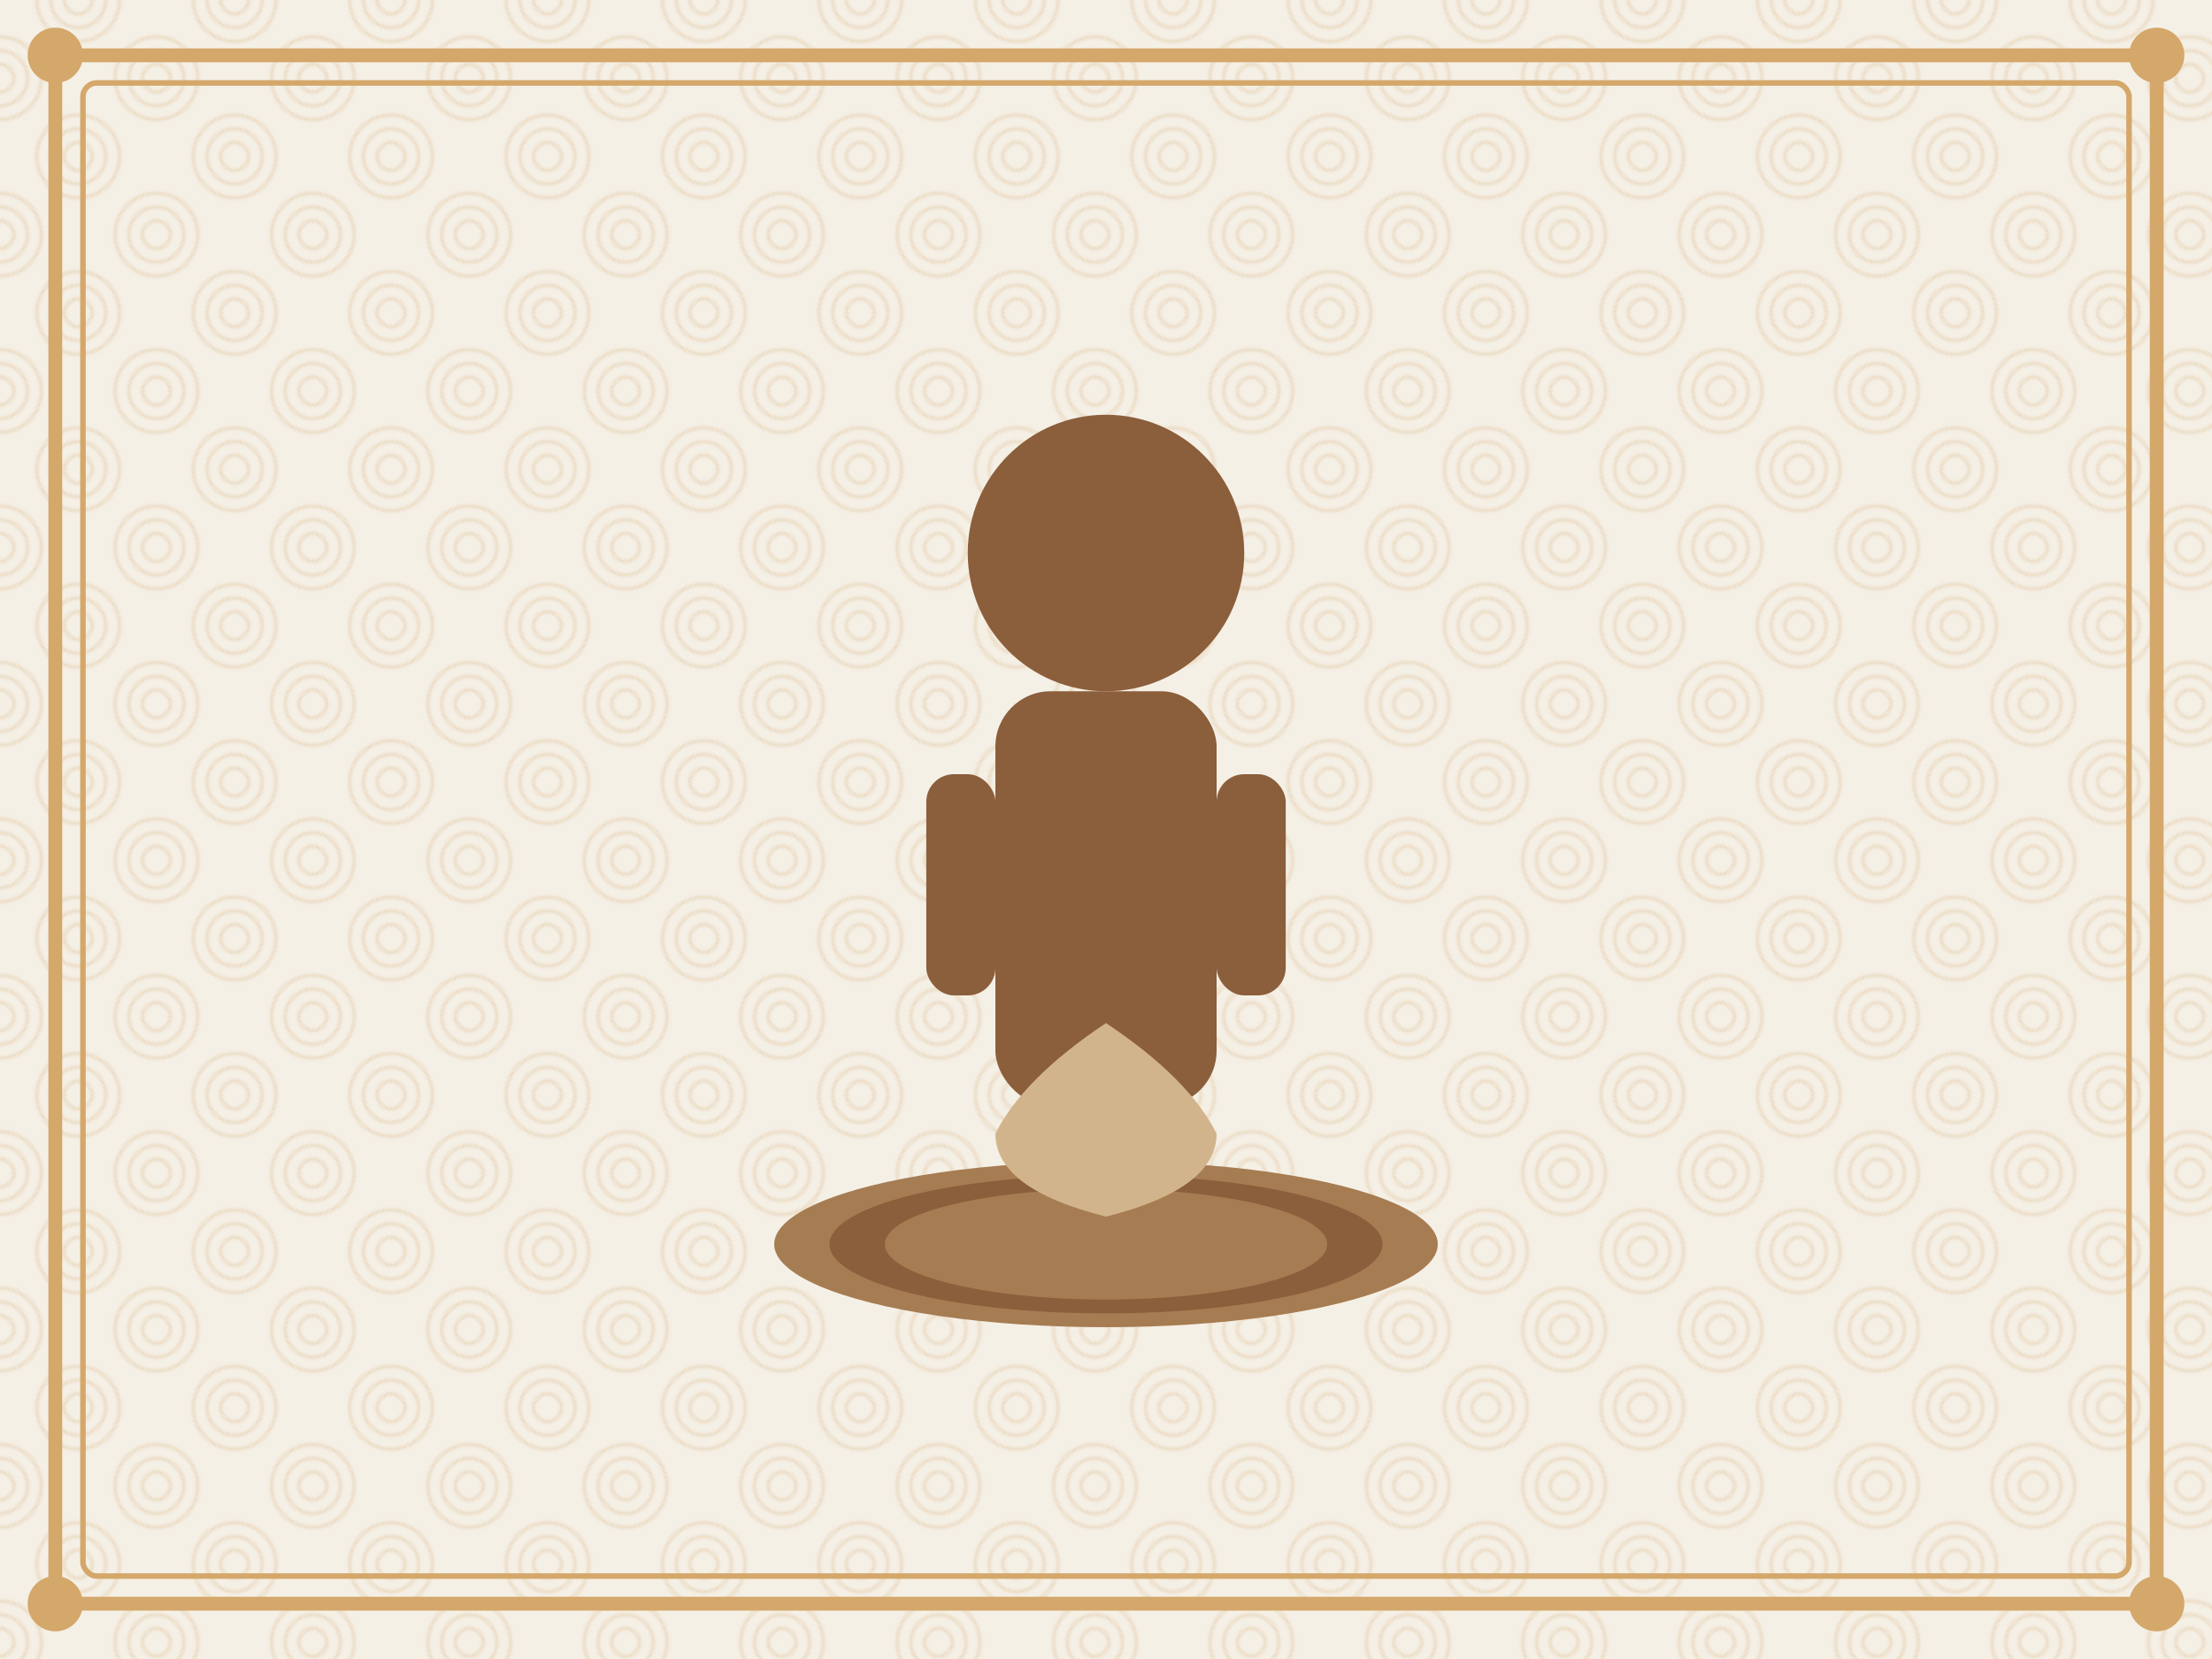 <?xml version="1.0" encoding="UTF-8"?>
<svg width="800" height="600" viewBox="0 0 800 600" xmlns="http://www.w3.org/2000/svg">
  <!-- Background -->
  <rect width="100%" height="100%" fill="#F5F0E6" />
  
  <!-- Decorative pattern background -->
  <pattern id="moroccanPattern" patternUnits="userSpaceOnUse" width="40" height="40" patternTransform="rotate(45)">
    <rect width="40" height="40" fill="#F5F0E6"/>
    <circle cx="20" cy="20" r="15" fill="none" stroke="#D4A76A" stroke-width="1"/>
    <circle cx="20" cy="20" r="10" fill="none" stroke="#D4A76A" stroke-width="1"/>
    <circle cx="20" cy="20" r="5" fill="none" stroke="#D4A76A" stroke-width="1"/>
  </pattern>
  <rect width="100%" height="100%" fill="url(#moroccanPattern)" opacity="0.3"/>
  
  <!-- Artisan silhouette in the center -->
  <g transform="translate(400, 300)">
    <!-- Artisan figure -->
    <circle cx="0" cy="-100" r="50" fill="#8B5E3C"/> <!-- Head -->
    <rect x="-40" y="-50" width="80" height="150" rx="20" fill="#8B5E3C"/> <!-- Body -->
    <rect x="-65" y="-20" width="25" height="80" rx="10" fill="#8B5E3C"/> <!-- Left arm -->
    <rect x="40" y="-20" width="25" height="80" rx="10" fill="#8B5E3C"/> <!-- Right arm -->
    
    <!-- Pottery wheel -->
    <ellipse cx="0" cy="150" rx="120" ry="30" fill="#A67C52"/>
    <ellipse cx="0" cy="150" rx="100" ry="25" fill="#8B5E3C"/>
    <ellipse cx="0" cy="150" rx="80" ry="20" fill="#A67C52"/>
    
    <!-- Clay pot being made -->
    <path d="M0,70 Q-30,90 -40,110 Q-40,130 0,140 Q40,130 40,110 Q30,90 0,70" fill="#D2B48C"/>
  </g>
  
  <!-- Decorative Moroccan-style border -->
  <rect x="20" y="20" width="760" height="560" fill="none" stroke="#D4A76A" stroke-width="5" rx="10"/>
  <rect x="30" y="30" width="740" height="540" fill="none" stroke="#D4A76A" stroke-width="2" rx="5"/>
  
  <!-- Corner decorations -->
  <circle cx="20" cy="20" r="10" fill="#D4A76A"/>
  <circle cx="780" cy="20" r="10" fill="#D4A76A"/>
  <circle cx="20" cy="580" r="10" fill="#D4A76A"/>
  <circle cx="780" cy="580" r="10" fill="#D4A76A"/>
</svg> 